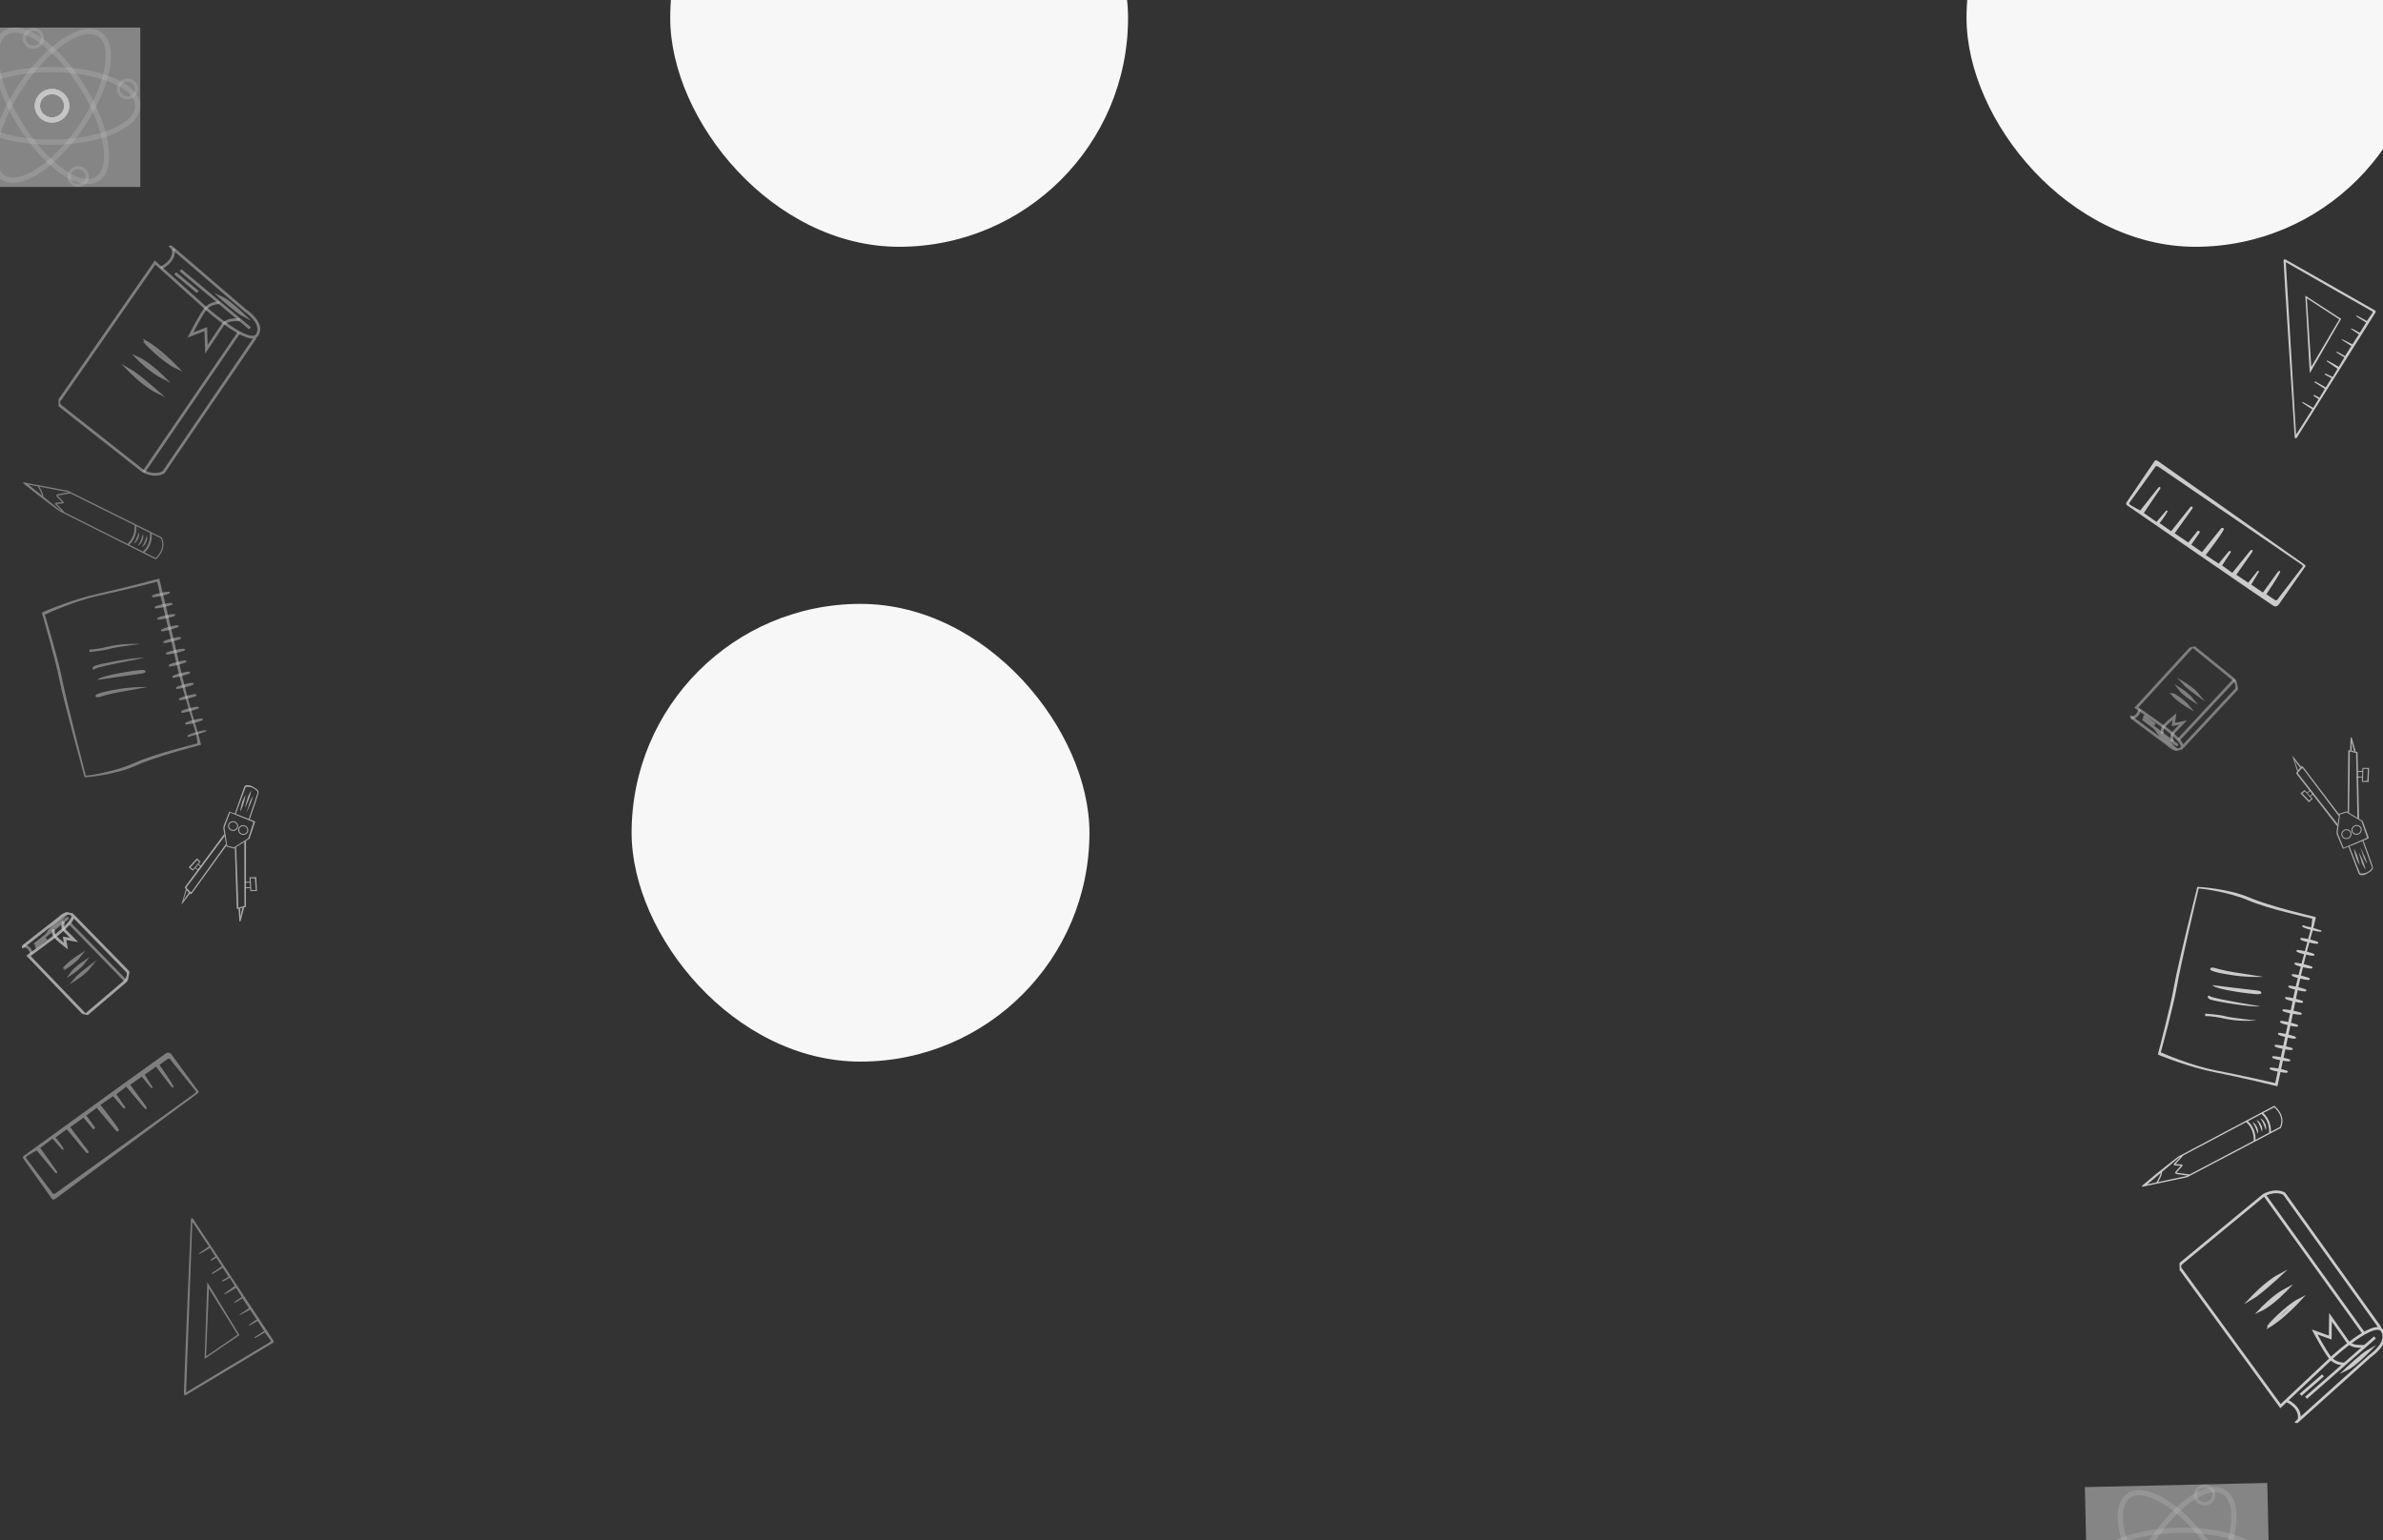 <svg width="1728" height="1117" viewBox="0 0 1728 1117" fill="none" xmlns="http://www.w3.org/2000/svg">
<rect x="0" y="0" width="1728" height="1117" fill="#333333" stroke="none"/>
<g clip-path="url(#clip0_231_5770)">
<rect width="130.732" height="115.602" transform="matrix(-1 0 0 1 101.732 20)" fill="white" fill-opacity="0.4"/>
<path d="M37.251 103.149C2.67 103.149 -25.363 91.341 -25.363 76.774C-25.363 62.207 2.67 50.398 37.251 50.398C71.831 50.398 99.864 62.207 99.864 76.774C99.864 91.341 71.831 103.149 37.251 103.149Z" stroke="#CBCBCB" stroke-opacity="0.24" stroke-width="3.781" stroke-miterlimit="10"/>
<path d="M2.162 128.631C-9.902 120.468 -3.972 90.633 15.407 61.994C34.786 33.354 60.276 16.754 72.34 24.918C84.404 33.081 78.474 62.916 59.095 91.555C39.716 120.195 14.226 136.795 2.162 128.631Z" stroke="#CBCBCB" stroke-opacity="0.24" stroke-width="3.781" stroke-miterlimit="10"/>
<path d="M14.89 90.762C-3.455 61.448 -8.317 31.419 4.032 23.692C16.38 15.964 41.262 33.463 59.607 62.777C77.952 92.091 82.813 122.12 70.465 129.847C58.117 137.575 33.235 120.076 14.89 90.762Z" stroke="#CBCBCB" stroke-opacity="0.24" stroke-width="3.781" stroke-miterlimit="10"/>
<path d="M37.736 88.884C44.629 88.884 50.239 83.424 50.239 76.711C50.239 69.999 44.629 64.539 37.736 64.539C30.843 64.539 25.233 69.999 25.233 76.711C25.233 83.424 30.843 88.884 37.736 88.884ZM37.736 68.268C42.568 68.268 46.503 72.054 46.503 76.705C46.503 81.356 42.568 85.142 37.736 85.142C32.904 85.142 28.969 81.356 28.969 76.705C28.969 72.054 32.904 68.268 37.736 68.268Z" fill="#CBCBCB" fill-opacity="0.24"/>
<path d="M37.736 88.884C44.629 88.884 50.239 83.424 50.239 76.711C50.239 69.999 44.629 64.539 37.736 64.539C30.843 64.539 25.233 69.999 25.233 76.711C25.233 83.424 30.843 88.884 37.736 88.884ZM37.736 68.268C42.568 68.268 46.503 72.054 46.503 76.705C46.503 81.356 42.568 85.142 37.736 85.142C32.904 85.142 28.969 81.356 28.969 76.705C28.969 72.054 32.904 68.268 37.736 68.268Z" fill="#CBCBCB" fill-opacity="0.24"/>
<path d="M37.736 88.884C44.629 88.884 50.239 83.424 50.239 76.711C50.239 69.999 44.629 64.539 37.736 64.539C30.843 64.539 25.233 69.999 25.233 76.711C25.233 83.424 30.843 88.884 37.736 88.884ZM37.736 68.268C42.568 68.268 46.503 72.054 46.503 76.705C46.503 81.356 42.568 85.142 37.736 85.142C32.904 85.142 28.969 81.356 28.969 76.705C28.969 72.054 32.904 68.268 37.736 68.268Z" fill="#CBCBCB" fill-opacity="0.24"/>
<path d="M37.736 88.884C44.629 88.884 50.239 83.424 50.239 76.711C50.239 69.999 44.629 64.539 37.736 64.539C30.843 64.539 25.233 69.999 25.233 76.711C25.233 83.424 30.843 88.884 37.736 88.884ZM37.736 68.268C42.568 68.268 46.503 72.054 46.503 76.705C46.503 81.356 42.568 85.142 37.736 85.142C32.904 85.142 28.969 81.356 28.969 76.705C28.969 72.054 32.904 68.268 37.736 68.268Z" fill="#CBCBCB" fill-opacity="0.24"/>
<path d="M37.736 88.884C44.629 88.884 50.239 83.424 50.239 76.711C50.239 69.999 44.629 64.539 37.736 64.539C30.843 64.539 25.233 69.999 25.233 76.711C25.233 83.424 30.843 88.884 37.736 88.884ZM37.736 68.268C42.568 68.268 46.503 72.054 46.503 76.705C46.503 81.356 42.568 85.142 37.736 85.142C32.904 85.142 28.969 81.356 28.969 76.705C28.969 72.054 32.904 68.268 37.736 68.268Z" fill="#CBCBCB" fill-opacity="0.24"/>
<path d="M37.736 88.884C44.629 88.884 50.239 83.424 50.239 76.711C50.239 69.999 44.629 64.539 37.736 64.539C30.843 64.539 25.233 69.999 25.233 76.711C25.233 83.424 30.843 88.884 37.736 88.884ZM37.736 68.268C42.568 68.268 46.503 72.054 46.503 76.705C46.503 81.356 42.568 85.142 37.736 85.142C32.904 85.142 28.969 81.356 28.969 76.705C28.969 72.054 32.904 68.268 37.736 68.268Z" fill="#CBCBCB" fill-opacity="0.24"/>
<path d="M37.736 88.884C44.629 88.884 50.239 83.424 50.239 76.711C50.239 69.999 44.629 64.539 37.736 64.539C30.843 64.539 25.233 69.999 25.233 76.711C25.233 83.424 30.843 88.884 37.736 88.884ZM37.736 68.268C42.568 68.268 46.503 72.054 46.503 76.705C46.503 81.356 42.568 85.142 37.736 85.142C32.904 85.142 28.969 81.356 28.969 76.705C28.969 72.054 32.904 68.268 37.736 68.268Z" fill="#CBCBCB" fill-opacity="0.24"/>
<path d="M37.736 88.884C44.629 88.884 50.239 83.424 50.239 76.711C50.239 69.999 44.629 64.539 37.736 64.539C30.843 64.539 25.233 69.999 25.233 76.711C25.233 83.424 30.843 88.884 37.736 88.884ZM37.736 68.268C42.568 68.268 46.503 72.054 46.503 76.705C46.503 81.356 42.568 85.142 37.736 85.142C32.904 85.142 28.969 81.356 28.969 76.705C28.969 72.054 32.904 68.268 37.736 68.268Z" fill="#CBCBCB" fill-opacity="0.24"/>
<path d="M37.736 88.884C44.629 88.884 50.239 83.424 50.239 76.711C50.239 69.999 44.629 64.539 37.736 64.539C30.843 64.539 25.233 69.999 25.233 76.711C25.233 83.424 30.843 88.884 37.736 88.884ZM37.736 68.268C42.568 68.268 46.503 72.054 46.503 76.705C46.503 81.356 42.568 85.142 37.736 85.142C32.904 85.142 28.969 81.356 28.969 76.705C28.969 72.054 32.904 68.268 37.736 68.268Z" fill="#CBCBCB" fill-opacity="0.24"/>
<path d="M37.736 88.884C44.629 88.884 50.239 83.424 50.239 76.711C50.239 69.999 44.629 64.539 37.736 64.539C30.843 64.539 25.233 69.999 25.233 76.711C25.233 83.424 30.843 88.884 37.736 88.884ZM37.736 68.268C42.568 68.268 46.503 72.054 46.503 76.705C46.503 81.356 42.568 85.142 37.736 85.142C32.904 85.142 28.969 81.356 28.969 76.705C28.969 72.054 32.904 68.268 37.736 68.268Z" fill="#CBCBCB" fill-opacity="0.24"/>
<path d="M37.736 88.884C44.629 88.884 50.239 83.424 50.239 76.711C50.239 69.999 44.629 64.539 37.736 64.539C30.843 64.539 25.233 69.999 25.233 76.711C25.233 83.424 30.843 88.884 37.736 88.884ZM37.736 68.268C42.568 68.268 46.503 72.054 46.503 76.705C46.503 81.356 42.568 85.142 37.736 85.142C32.904 85.142 28.969 81.356 28.969 76.705C28.969 72.054 32.904 68.268 37.736 68.268Z" fill="#CBCBCB" fill-opacity="0.24"/>
<path d="M92.443 72.091C96.72 72.091 100.207 68.698 100.207 64.532C100.207 60.367 96.727 56.973 92.443 56.973C88.159 56.973 84.678 60.367 84.678 64.532C84.678 68.698 88.165 72.091 92.443 72.091ZM92.443 59.296C95.444 59.296 97.885 61.65 97.885 64.539C97.885 67.428 95.444 69.781 92.443 69.781C89.441 69.781 87.001 67.428 87.001 64.539C87.001 61.643 89.441 59.296 92.443 59.296Z" fill="#CBCBCB" fill-opacity="0.24"/>
<path d="M56.684 135.602C60.961 135.602 64.448 132.208 64.448 128.043C64.448 123.877 60.968 120.484 56.684 120.484C52.4 120.484 48.919 123.877 48.919 128.043C48.925 132.215 52.406 135.602 56.684 135.602ZM56.684 122.806C59.685 122.806 62.126 125.16 62.126 128.049C62.126 130.938 59.685 133.292 56.684 133.292C53.682 133.292 51.242 130.938 51.242 128.049C51.242 125.154 53.682 122.806 56.684 122.806Z" fill="#CBCBCB" fill-opacity="0.24"/>
<path d="M24.2 35.392C28.477 35.392 31.964 31.999 31.964 27.833C31.964 23.668 28.483 20.274 24.2 20.274C19.922 20.274 16.435 23.668 16.435 27.833C16.435 31.999 19.916 35.392 24.2 35.392ZM24.2 22.591C27.201 22.591 29.642 24.944 29.642 27.833C29.642 30.723 27.201 33.076 24.2 33.076C21.198 33.076 18.758 30.723 18.758 27.833C18.758 24.944 21.192 22.591 24.2 22.591Z" fill="#CBCBCB" fill-opacity="0.24"/>
</g>
<g clip-path="url(#clip1_231_5770)">
<path d="M138.405 885.694L138.493 884.333C138.493 884.333 138.591 883.618 138.95 883.573C139.309 883.529 139.579 883.515 139.982 884.063L198.173 972.156C198.173 972.156 199.042 973.141 198.173 973.812C197.303 974.483 134.735 1011.88 134.735 1011.88C134.735 1011.88 133.551 1012.51 133.354 1010.97C133.158 1009.43 138.405 885.694 138.405 885.694ZM195.677 973.469C196.679 972.97 196.32 972.333 196.32 972.333L192.017 966.435C192.017 966.435 184.913 970.765 184.648 970.501C184.383 970.236 184.594 969.923 184.594 969.923L191.462 965.357L186.805 958.142L181.936 960.9C181.936 960.9 180.595 961.595 180.541 961.321C180.487 961.047 180.831 960.719 180.831 960.719L186.122 957.02L181.307 949.937C181.307 949.937 175.781 952.979 174.597 953.508C173.413 954.032 173.624 953.508 173.624 953.508L180.521 948.786L175.81 941.674C175.81 941.674 170.337 945.245 169.915 944.902C169.492 944.559 170.101 944.191 170.101 944.191L175.338 940.753L171.182 934.101C171.182 934.101 163.818 938.509 163.032 938.725C162.241 938.94 162.718 938.215 162.718 938.215L170.264 932.7L166.618 926.866C166.618 926.866 162.079 929.437 161.367 929.437C160.654 929.437 161.195 928.703 161.195 928.703L165.764 926.082L161.539 919.533L154.116 924C153.246 923.941 153.742 923.27 153.742 923.27L160.831 918.494L156.872 912.249C156.872 912.249 152.819 914.845 152.701 914.336C152.583 913.826 152.912 913.537 152.912 913.537L156.149 911.279L152.209 905.107C152.209 905.107 144.531 909.888 144.374 909.496C144.216 909.104 144.609 908.805 144.609 908.805L151.477 904.064L140.832 888.109C139.481 886.086 139.441 886.62 139.441 886.62L139.417 887.179L134.936 1009.95C134.931 1009.95 194.675 973.969 195.677 973.469Z" fill="#CBCBCB" fill-opacity="0.5"/>
<path d="M173.648 968.365L148.382 985.627L150.313 929.981L173.648 968.365ZM172.327 968.081L151.472 934.546L149.434 983.721L172.327 968.081Z" fill="#CBCBCB" fill-opacity="0.5"/>
</g>
<g clip-path="url(#clip2_231_5770)">
<path d="M15.86 687.175L43.075 665.931C43.075 665.931 48.672 660.179 52.281 663.378C55.89 666.576 40.684 678.389 40.684 678.389L20.659 693.29L60.532 734.837C60.532 734.837 61.677 736.614 63.116 735.358C64.555 734.103 90.944 711.681 90.944 711.681C90.944 711.681 93.822 708.407 92.72 704.833L53.083 664.223" stroke="#CBCBCB" stroke-opacity="0.5" stroke-width="2" stroke-miterlimit="10"/>
<path d="M15.86 687.175L43.075 665.931C43.075 665.931 48.672 660.179 52.281 663.378C55.89 666.576 40.684 678.389 40.684 678.389L20.659 693.29L60.532 734.837C60.532 734.837 61.677 736.614 63.116 735.358C64.555 734.103 90.944 711.681 90.944 711.681C90.944 711.681 93.822 708.407 92.72 704.833L53.083 664.223" stroke="#CBCBCB" stroke-opacity="0.5" stroke-width="2" stroke-miterlimit="10"/>
<path d="M49.591 665.45L25.036 685.133" stroke="#CBCBCB" stroke-opacity="0.5" stroke-width="2" stroke-miterlimit="10"/>
<path d="M25.698 687.166L33.623 680.758" stroke="#CBCBCB" stroke-opacity="0.5" stroke-width="2" stroke-miterlimit="10"/>
<path d="M38.788 674.108C38.788 674.108 38.057 677.085 39.971 679.346C41.886 681.607 47.795 686.198 47.795 686.198L46.834 680.577L53.734 681.728L46.327 674.276C46.327 674.276 45.423 672.99 45.519 671.305C45.615 669.62 45.974 668.347 45.974 668.347" stroke="#CBCBCB" stroke-opacity="0.5" stroke-width="2" stroke-miterlimit="10"/>
<path d="M38.788 674.108C38.788 674.108 38.057 677.085 39.971 679.346C41.886 681.607 47.795 686.198 47.795 686.198L46.834 680.577L53.734 681.728L46.327 674.276C46.327 674.276 45.423 672.99 45.519 671.305C45.615 669.62 45.974 668.347 45.974 668.347" stroke="#CBCBCB" stroke-opacity="0.5" stroke-width="2" stroke-miterlimit="10"/>
<path d="M57.797 693.223C57.797 693.223 50.388 697.861 46.697 702.365C46.7 702.366 54.499 697.587 57.797 693.223Z" stroke="#CBCBCB" stroke-opacity="0.5" stroke-width="2" stroke-miterlimit="10"/>
<path d="M60.56 698.28C60.56 698.28 54.514 702.265 52.027 705.779C52.027 705.779 57.473 702.291 60.56 698.28Z" stroke="#CBCBCB" stroke-opacity="0.5" stroke-width="2" stroke-miterlimit="10"/>
<path d="M64.777 701.558C64.777 701.558 57.633 706.91 55.302 709.66C55.302 709.66 61.687 705.568 64.777 701.558Z" stroke="#CBCBCB" stroke-opacity="0.5" stroke-width="2" stroke-miterlimit="10"/>
<path d="M50.321 669.523L91.194 711.522" stroke="#CBCBCB" stroke-opacity="0.5" stroke-width="2" stroke-miterlimit="10"/>
<path d="M22.895 691.655C22.895 691.655 21.704 686.185 17.221 686.151" stroke="#CBCBCB" stroke-opacity="0.5" stroke-width="2" stroke-miterlimit="10"/>
<path d="M44.707 666.757C44.707 666.757 38.676 670.893 37.087 673.191C37.087 673.191 42.966 668.906 44.707 666.757Z" stroke="#CBCBCB" stroke-opacity="0.5" stroke-width="2" stroke-miterlimit="10"/>
</g>
<g clip-path="url(#clip3_231_5770)">
<path d="M17.27 838.338C17.27 838.338 118.377 765.091 120.519 763.877C122.661 762.664 124.174 764.567 124.174 764.567L144.044 791.693C144.494 792.305 142.991 793.304 142.991 793.304C142.991 793.304 42.419 867.939 40.295 869.399C38.17 870.858 37.723 869.583 37.723 869.583C37.723 869.583 17.877 841.84 16.987 840.478C16.097 839.105 17.27 838.338 17.27 838.338ZM18.926 840.022C18.926 840.022 37.612 864.578 38.216 865.546C38.82 866.513 40.434 865.387 40.434 865.387C40.434 865.387 140.124 793.806 141.305 792.999C142.485 792.191 142.127 791.613 142.127 791.613L123.143 768.028C122.665 767.438 121.537 768.143 121.537 768.143L115.624 772.311C115.624 772.311 124.163 784.488 125.49 787.394C126.818 790.301 124.165 788.123 124.165 788.123L113.143 773.627L104.954 779.483C104.954 779.483 109.415 786.722 110.342 788.053C111.269 789.383 109.754 789.254 109.754 789.254L102.788 780.906L94.42 786.755L94.6 787.059C94.6 787.059 105.267 801.58 105.946 802.483C106.625 803.385 106.534 804.055 106.074 804.276C105.615 804.498 104.968 804.039 104.968 804.039L91.575 788.256L90.969 788.646L84.376 793.685C84.376 793.685 89.79 801.658 90.234 802.191C90.689 802.733 91.288 803.631 90.523 803.864C89.757 804.107 89.293 803.566 89.293 803.566L81.949 795.067L72.81 801.357L73.237 801.921C73.237 801.921 87.083 819.058 86.234 820.06C85.393 821.051 84.3 820.317 84.3 820.317L70.195 803.575L69.75 803.864L62.605 809.081L68.271 816.828C68.271 816.828 69.362 817.949 68.655 818.593C67.948 819.238 67.334 818.827 67.334 818.827L60.539 810.665L50.904 817.496C50.904 817.496 63.581 834.201 63.873 834.696C64.166 835.19 64.519 835.967 63.828 836.274C63.137 836.581 62.617 836.093 62.617 836.093L48.421 819.061L40.252 825.064C42.169 827.066 46.344 832.949 46.192 833.593C46.04 834.238 45.081 833.713 45.081 833.713L38.076 825.933L29.158 832.544C29.158 832.544 40.938 849.036 41.231 849.54C41.525 850.044 41.495 850.591 41.164 850.813C40.832 851.025 40.285 850.856 40.285 850.856L26.587 834.402C26.587 834.402 20.513 837.838 19.462 838.656C18.411 839.474 18.926 840.022 18.926 840.022Z" fill="#CBCBCB" fill-opacity="0.5"/>
</g>
<g clip-path="url(#clip4_231_5770)">
<path d="M61.351 563.831L61.955 563.786C62.166 563.768 83.472 562.161 98.409 555.345C113.174 548.61 143.417 540.853 143.719 540.773L144.217 540.646L145.786 540.181C145.796 540.086 145.01 536.975 144.203 533.858C143.811 532.328 142.038 526.72 139.676 518.726C136.417 507.722 132.467 492.431 130.304 482.579C126.689 466.121 115.773 420.818 115.67 420.365L115.501 419.624L114.766 419.821C114.528 419.891 90.627 426.374 71.366 430.586C51.997 434.817 31.358 443.842 31.151 443.94L30.274 444.355L30.785 445.945C30.882 446.267 40.286 478.571 43.114 493.192C45.952 507.87 61.053 562.697 61.198 563.257L61.351 563.831ZM143.151 539.208C139.063 540.273 111.156 547.126 97.354 553.419C84.053 559.483 65.826 562.339 62.271 562.657C60.681 556.647 47.721 506.449 45.058 492.635C42.436 479.052 33.857 450.359 32.497 445.858C35.9 444.253 54.261 435.809 71.679 432.003C89.076 428.206 109.774 423.086 113.953 421.958C115.314 427.928 124.992 467.807 128.359 483.114C130.532 493.016 135.006 508.121 138.273 519.146C140.536 526.774 142.316 532.803 142.514 534.263C142.863 536.836 143.181 538.37 143.151 539.208Z" fill="#CBCBCB" fill-opacity="0.5"/>
<path d="M101.559 467.078C101.559 467.078 88.963 466.426 78.877 468.922C68.792 471.419 64.859 471.072 64.859 471.072L64.949 472.857C64.949 472.857 75.275 471.942 79.359 470.644C83.442 469.347 101.559 467.078 101.559 467.078Z" fill="#CBCBCB" fill-opacity="0.5"/>
<path d="M104.366 477.232C104.366 477.232 70.812 483.49 68.957 485.104C67.103 486.719 65.801 484.209 68.846 482.891C71.89 481.558 99.09 476.327 104.366 477.232Z" fill="#CBCBCB" fill-opacity="0.5"/>
<path d="M105.295 486.36C105.295 486.36 104.74 485.784 101.813 485.969C98.886 486.153 73.278 489.652 70.484 493.191C70.484 493.191 96.503 489.3 100.709 488.84C104.908 488.388 105.967 487.672 105.295 486.36Z" fill="#CBCBCB" fill-opacity="0.5"/>
<path d="M107.283 498.251C107.283 498.251 95.421 500.407 87.275 501.838C79.13 503.268 72.273 505.477 72.273 505.477C72.273 505.477 68.805 506.511 69.326 504.382C69.846 502.253 88.632 499.193 91.051 499.071C98.746 498.136 107.283 498.251 107.283 498.251Z" fill="#CBCBCB" fill-opacity="0.5"/>
<path d="M148.003 529.714C149.562 529.33 150.053 530.237 149.338 530.542C148.687 530.815 141.953 533.134 139.905 533.514C137.857 533.894 137.405 534.339 137.405 534.339C137.405 534.339 135.799 535.083 135.885 533.754C135.971 532.425 147.544 529.592 148.003 529.714Z" fill="#CBCBCB" fill-opacity="0.5"/>
<path d="M145.654 521.102C146.855 521.005 147.437 521.543 147.003 522.205C146.528 522.927 139.121 524.939 137.062 525.239C135.002 525.54 134.122 525.897 134.29 524.601C134.458 523.305 145.158 520.959 145.654 521.102Z" fill="#CBCBCB" fill-opacity="0.5"/>
<path d="M142.718 512.57C143.918 512.473 144.5 513.011 144.066 513.673C143.592 514.395 136.184 516.407 134.125 516.707C132.066 517.008 131.185 517.365 131.354 516.069C131.522 514.773 142.228 512.427 142.718 512.57Z" fill="#CBCBCB" fill-opacity="0.5"/>
<path d="M141.081 503.448C142.281 503.351 142.863 503.889 142.429 504.551C141.955 505.274 134.547 507.285 132.488 507.586C130.429 507.886 129.548 508.244 129.717 506.947C129.885 505.651 140.592 503.313 141.081 503.448Z" fill="#CBCBCB" fill-opacity="0.5"/>
<path d="M138.988 495.288C140.189 495.191 140.771 495.729 140.337 496.391C139.862 497.114 132.455 499.125 130.396 499.426C128.336 499.726 127.456 500.084 127.624 498.787C127.792 497.491 138.499 495.145 138.988 495.288Z" fill="#CBCBCB" fill-opacity="0.5"/>
<path d="M136.35 487.156C137.55 487.059 138.132 487.597 137.698 488.259C137.223 488.981 129.816 490.993 127.757 491.293C125.698 491.594 124.817 491.951 124.985 490.655C125.154 489.359 135.86 487.013 136.35 487.156Z" fill="#CBCBCB" fill-opacity="0.5"/>
<path d="M133.79 479.012C134.991 478.915 135.573 479.453 135.139 480.115C134.664 480.838 127.257 482.849 125.198 483.15C123.138 483.45 122.258 483.807 122.426 482.511C122.595 481.215 133.302 478.876 133.79 479.012Z" fill="#CBCBCB" fill-opacity="0.5"/>
<path d="M129.85 462.024C131.049 461.92 131.632 462.466 131.198 463.121C130.723 463.843 123.316 465.855 121.256 466.155C119.197 466.456 118.317 466.813 118.485 465.517C118.654 464.227 129.36 461.882 129.85 462.024Z" fill="#CBCBCB" fill-opacity="0.5"/>
<path d="M128.132 453.475C129.332 453.378 129.915 453.916 129.48 454.578C129.006 455.3 121.598 457.312 119.539 457.612C117.48 457.913 116.599 458.27 116.768 456.974C116.929 455.678 127.636 453.34 128.132 453.475Z" fill="#CBCBCB" fill-opacity="0.5"/>
<path d="M125.649 445.392C126.851 445.339 127.413 445.907 126.949 446.549C126.444 447.251 118.964 448.975 116.893 449.189C114.822 449.41 113.925 449.725 114.152 448.44C114.372 447.156 125.159 445.235 125.649 445.392Z" fill="#CBCBCB" fill-opacity="0.5"/>
<path d="M123.712 437.283C124.915 437.229 125.477 437.798 125.013 438.44C124.508 439.142 117.027 440.866 114.956 441.08C112.886 441.301 111.989 441.615 112.216 440.33C112.436 439.039 123.222 437.126 123.712 437.283Z" fill="#CBCBCB" fill-opacity="0.5"/>
<path d="M121.747 429.167C122.949 429.114 123.511 429.682 123.047 430.324C122.542 431.026 115.061 432.75 112.99 432.964C110.92 433.185 110.023 433.5 110.25 432.215C110.477 430.93 121.264 429.01 121.747 429.167Z" fill="#CBCBCB" fill-opacity="0.5"/>
<path d="M132.602 470.522C133.884 470.45 134.496 471.009 134.011 471.659C133.477 472.37 125.498 474.199 123.29 474.449C121.082 474.699 120.127 475.031 120.347 473.739C120.566 472.448 132.083 470.367 132.602 470.522Z" fill="#CBCBCB" fill-opacity="0.5"/>
</g>
<g clip-path="url(#clip5_231_5770)">
<path d="M182.014 569.975C182.014 569.975 187.862 572.446 187.495 574.813C187.129 577.18 181.149 594.139 181.149 594.139L181.1 594.309L180.354 594.092L186.765 575.062C186.765 575.062 186.928 574.5 186.294 573.753C185.66 573.007 182.679 570.053 178.301 570.828C178.301 570.828 178.114 570.911 177.906 571.485C177.696 572.063 170.959 590.446 170.959 590.446L170.247 590.239L176.911 571.276C176.911 571.276 177.205 570.124 177.753 569.916C178.302 569.707 179.271 568.947 182.014 569.975Z" fill="#CBCBCB" fill-opacity="0.78"/>
<path d="M183.349 577.405C183.349 577.405 182.884 580.256 181.452 583.518C180.02 586.779 178.712 589.706 178.712 589.706C178.712 589.706 180.38 584.071 181.076 581.987C181.772 579.904 183.349 577.405 183.349 577.405Z" fill="#CBCBCB" fill-opacity="0.78"/>
<path d="M182.244 573.258C182.244 573.258 181.457 577.317 180.139 580.5C178.822 583.68 177.585 586.047 177.585 586.047C177.585 586.047 179.019 580.175 179.669 578.25C180.319 576.326 182.244 573.258 182.244 573.258Z" fill="#CBCBCB" fill-opacity="0.78"/>
<path d="M178.108 576.607C178.108 576.607 177.477 580.134 176.407 583.501C175.337 586.872 174.118 588.659 174.118 588.659C174.118 588.659 174.753 584.379 175.625 581.795C176.5 579.212 178.108 576.607 178.108 576.607Z" fill="#CBCBCB" fill-opacity="0.78"/>
<path d="M162.236 598.844C162.236 598.844 165.492 590.71 165.778 589.856C166.068 589.003 166.315 588.736 166.315 588.736L167.718 589.143C171.854 590.489 184.603 595.673 184.603 595.673C185.09 595.872 184.958 596.158 184.958 596.158L184.835 596.58C184.835 596.58 181.184 607.401 181.071 607.829C180.957 608.258 180.379 608.634 180.379 608.634L169.515 615.484L164.245 613.952C164.245 613.952 162.463 603.554 162.101 601.769C161.742 599.984 162.236 598.844 162.236 598.844ZM162.834 600.756L164.756 613.391L169.508 614.674C169.508 614.674 179.049 608.695 179.584 608.31C180.12 607.925 180.194 607.463 180.194 607.463L183.682 596.577C183.817 596.151 182.894 595.905 182.894 595.905C182.894 595.905 167.157 589.55 166.978 589.462C166.799 589.374 166.608 589.928 166.608 589.928C166.608 589.928 163.53 598.218 163.153 599.096C162.779 599.968 162.834 600.756 162.834 600.756Z" fill="#CBCBCB" fill-opacity="0.78"/>
<path d="M178.326 657.688L178.385 609.898L177.154 610.672L177.266 657.145C177.266 657.145 173.488 658.016 173.16 658.31C172.833 658.601 172.625 657.924 172.747 656.528C172.869 655.135 171.255 614.392 171.255 614.392L170.291 614.999L171.665 658.301C171.665 658.301 171.561 659.49 172.37 659.299C173.174 659.108 177.611 658.003 177.611 658.003L178.234 657.848C178.232 657.844 178.327 657.84 178.326 657.688Z" fill="#CBCBCB" fill-opacity="0.78"/>
<path d="M177.094 658.126L174.488 667.967C174.488 667.967 174.354 668.44 174.006 668.44C173.658 668.44 173.553 667.54 173.553 667.54L173.006 659.138L174.192 658.845L174.348 665.027L175.819 658.441L177.094 658.126Z" fill="#CBCBCB" fill-opacity="0.78"/>
<path d="M177.528 640.248L177.483 639.594L181.135 639.458L180.963 636.328L185.807 636.2L186.365 646.217L181.519 646.348L181.397 644.139L177.796 644.271L177.752 643.616L181.361 643.482L181.176 640.111L177.528 640.248ZM182.203 645.635L185.458 645.549L184.868 637.142L181.727 637.004L182.203 645.635Z" fill="#CBCBCB" fill-opacity="0.78"/>
<path d="M144.085 630.963L143.742 631.364L141.466 629.589L139.81 631.487L136.819 629.104L142.745 622.572L145.443 625.029L143.94 626.752L146.184 628.504L145.841 628.905L143.593 627.152L141.812 629.195L144.085 630.963ZM144.529 625.207L142.868 623.815L138.127 629.094L139.906 630.506L144.529 625.207Z" fill="#CBCBCB" fill-opacity="0.78"/>
<path d="M164.158 613.444L139.63 647.348C139.63 647.348 138.572 648.973 137.977 648.508C137.381 648.046 134.229 644.145 134.229 644.145C134.229 644.145 133.77 643.838 134.25 643.137C134.726 642.436 162.661 604.798 162.661 604.798L162.945 606.413L135.445 643.348C135.445 643.348 135.172 643.791 135.444 644.119C135.711 644.449 137.931 646.793 137.931 646.793C137.931 646.793 138.539 647.355 138.9 646.88C139.262 646.404 163.927 612.053 163.927 612.053L164.158 613.444Z" fill="#CBCBCB" fill-opacity="0.78"/>
<path d="M137.674 648.222L131.53 656.259L134.834 644.89L135.412 645.595L132.924 653.127L136.956 647.425L137.674 648.222Z" fill="#CBCBCB" fill-opacity="0.78"/>
<path d="M175.399 605.402C177.348 605.969 179.372 604.916 179.911 603.061C180.451 601.202 179.303 599.231 177.356 598.666C175.407 598.099 173.384 599.152 172.844 601.007C172.305 602.863 173.449 604.836 175.399 605.402ZM177.164 599.327C178.727 599.781 179.647 601.365 179.214 602.855C178.781 604.344 177.156 605.188 175.593 604.734C174.027 604.279 173.11 602.696 173.543 601.207C173.976 599.717 175.602 598.873 177.164 599.327Z" fill="#CBCBCB" fill-opacity="0.78"/>
<path d="M168.036 602.509C169.985 603.076 172.008 602.023 172.548 600.167C173.088 598.309 171.94 596.338 169.993 595.772C168.044 595.206 166.02 596.259 165.481 598.114C164.939 599.968 166.086 601.942 168.036 602.509ZM169.801 596.434C171.364 596.888 172.284 598.472 171.851 599.961C171.418 601.451 169.792 602.295 168.23 601.841C166.664 601.386 165.747 599.803 166.18 598.313C166.609 596.823 168.235 595.979 169.801 596.434Z" fill="#CBCBCB" fill-opacity="0.78"/>
</g>
<path d="M17.135 349.875L49.257 355.929L49.307 355.938L117.106 389.641L117.234 389.703L117.305 389.841C121.609 398.667 113.187 405.502 113.1 405.573L112.91 405.726L43.174 370.818C43.174 370.818 28.884 360.33 18.021 351.49C15.856 349.875 17.135 349.875 17.135 349.875ZM46.228 364.612C46.137 365.05 45.682 365.136 45.222 365.188C44.345 365.283 41.419 365.521 41.287 365.536C41.229 365.54 41.171 365.545 41.113 365.55C42.284 366.669 45.764 370.427 46.898 371.647L92.475 394.461C98.392 389.189 97.664 381.354 97.618 381.011C97.618 381.011 97.618 381.006 97.618 380.996L51.091 357.867L42.408 359.277C42.152 359.306 41.858 359.401 41.725 359.487C41.742 359.511 41.767 359.539 41.8 359.572C42.644 360.449 45.789 363.773 46.05 364.05C46.199 364.178 46.269 364.397 46.228 364.612ZM108.792 386.621C108.792 386.621 108.792 386.588 108.792 386.545L98.918 381.635C99.042 383.93 98.864 390.313 93.728 395.085L103.665 400.058C109.566 394.79 108.838 386.964 108.792 386.621ZM116.647 390.451L110.087 387.188C110.216 389.427 110.079 395.871 104.914 400.687L112.811 404.64C114.002 403.616 120.144 397.853 116.647 390.451ZM43.542 369.965L44.693 370.542C42.772 368.498 40.645 366.274 40.289 366.012C39.9 365.721 39.904 365.398 39.946 365.231C39.983 365.069 40.083 364.645 41.241 364.578C41.27 364.574 44.026 364.35 45.024 364.25C44.055 363.226 41.92 360.973 41.245 360.273C40.823 359.834 40.819 359.449 40.889 359.201C41.076 358.539 41.953 358.367 42.305 358.329L49.58 357.115L49.075 356.862L28.441 352.976C29.645 354.938 31.512 358.315 31.4 360.192L43.542 369.965ZM30.531 359.496C30.229 358.015 28.843 355.229 27.274 352.752L20.587 351.49L30.531 359.496Z" fill="#CBCBCB" fill-opacity="0.5"/>
<path d="M102.796 396.662C104.703 394.652 106.433 388.369 106.433 388.369C106.433 388.369 107.368 390.746 105.709 393.804C104.045 396.867 102.796 396.662 102.796 396.662Z" fill="#CBCBCB" fill-opacity="0.5"/>
<path d="M100.002 395.605C101.91 393.595 103.64 387.312 103.64 387.312C103.64 387.312 104.575 389.689 102.916 392.747C101.252 395.809 100.002 395.605 100.002 395.605Z" fill="#CBCBCB" fill-opacity="0.5"/>
<path d="M96.994 394.109C98.901 392.099 100.631 385.817 100.631 385.817C100.631 385.817 101.566 388.193 99.903 391.256C98.239 394.314 96.994 394.109 96.994 394.109Z" fill="#CBCBCB" fill-opacity="0.5"/>
<g clip-path="url(#clip6_231_5770)">
<path d="M122.957 178.088L177.584 224.981C177.584 224.981 191.647 234.053 186.598 242.754C181.55 251.455 151.143 225.23 151.143 225.23L112.439 190.426L43.985 289.12C43.985 289.12 40.827 292.194 43.985 294.619C47.143 297.043 103.841 341.761 103.841 341.761C103.841 341.761 111.716 346.298 118.565 342.568L185.202 244.744" stroke="#CBCBCB" stroke-opacity="0.5" stroke-width="2" stroke-miterlimit="10"/>
<path d="M181.254 238.108L130.911 196.012" stroke="#CBCBCB" stroke-opacity="0.5" stroke-width="2" stroke-miterlimit="10"/>
<path d="M127.03 198.205L143.392 211.767" stroke="#CBCBCB" stroke-opacity="0.5" stroke-width="2" stroke-miterlimit="10"/>
<path d="M159.109 219.586C159.109 219.586 152.725 219.319 148.894 224.169C145.063 229.018 138.119 242.998 138.119 242.998L149.208 238.711L149.702 253.3L161.874 235.074C161.874 235.074 164.129 232.696 167.612 232.197C171.095 231.698 173.844 231.907 173.844 231.907" stroke="#CBCBCB" stroke-opacity="0.5" stroke-width="2" stroke-miterlimit="10"/>
<path d="M127.888 266.352C127.888 266.352 115.357 253.114 104.632 247.424C104.632 247.43 117.612 261.409 127.888 266.352Z" stroke="#CBCBCB" stroke-opacity="0.5" stroke-width="2" stroke-miterlimit="10"/>
<path d="M118.695 274.09C118.695 274.09 108.06 263.37 99.853 259.733C99.853 259.733 109.226 269.432 118.695 274.09Z" stroke="#CBCBCB" stroke-opacity="0.5" stroke-width="2" stroke-miterlimit="10"/>
<path d="M113.736 284.067C113.736 284.067 99.853 271.665 93.274 268.034C93.274 268.034 104.268 279.403 113.736 284.067Z" stroke="#CBCBCB" stroke-opacity="0.5" stroke-width="2" stroke-miterlimit="10"/>
<path d="M173.233 241.281L104.268 342.208" stroke="#CBCBCB" stroke-opacity="0.5" stroke-width="2" stroke-miterlimit="10"/>
<path d="M116.703 194.324C116.703 194.324 127.389 189.631 125.611 180.448" stroke="#CBCBCB" stroke-opacity="0.5" stroke-width="2" stroke-miterlimit="10"/>
<path d="M176.57 228.658C176.57 228.658 165.632 218.031 160.281 215.729C160.281 215.729 171.46 225.984 176.57 228.658Z" stroke="#CBCBCB" stroke-opacity="0.5" stroke-width="2" stroke-miterlimit="10"/>
</g>
<g clip-path="url(#clip7_231_5770)">
<rect width="132.313" height="117" transform="translate(1646.76 1192.57) rotate(178.694)" fill="white" fill-opacity="0.4"/>
<path d="M1579.59 1109.92C1544.6 1110.72 1516.51 1123.32 1516.85 1138.06C1517.18 1152.8 1545.82 1164.1 1580.81 1163.3C1615.8 1162.5 1643.89 1149.91 1643.56 1135.17C1643.22 1120.43 1614.58 1109.13 1579.59 1109.92Z" stroke="#CBCBCB" stroke-opacity="0.24" stroke-width="3.781" stroke-miterlimit="10"/>
<path d="M1543.5 1084.95C1531.48 1093.49 1538.17 1123.54 1558.44 1152.07C1578.71 1180.6 1604.88 1196.81 1616.9 1188.27C1628.92 1179.73 1622.23 1149.68 1601.96 1121.15C1581.69 1092.62 1555.52 1076.41 1543.5 1084.95Z" stroke="#CBCBCB" stroke-opacity="0.24" stroke-width="3.781" stroke-miterlimit="10"/>
<path d="M1557.25 1122.97C1539.37 1153.06 1535.14 1183.55 1547.81 1191.09C1560.49 1198.62 1585.26 1180.34 1603.14 1150.26C1621.03 1120.17 1625.26 1089.68 1612.58 1082.14C1599.91 1074.61 1575.14 1092.89 1557.25 1122.97Z" stroke="#CBCBCB" stroke-opacity="0.24" stroke-width="3.781" stroke-miterlimit="10"/>
<path d="M1598.51 1076.64C1602.83 1076.54 1606.44 1079.89 1606.54 1084.11C1606.63 1088.32 1603.19 1091.84 1598.86 1091.94C1594.52 1092.03 1590.92 1088.68 1590.82 1084.47C1590.73 1080.24 1594.18 1076.74 1598.51 1076.64ZM1598.8 1089.59C1601.84 1089.52 1604.25 1087.08 1604.19 1084.16C1604.12 1081.23 1601.6 1078.91 1598.56 1078.98C1595.52 1079.05 1593.11 1081.48 1593.17 1084.41C1593.24 1087.34 1595.76 1089.65 1598.8 1089.59Z" fill="#CBCBCB" fill-opacity="0.24"/>
</g>
<g clip-path="url(#clip8_231_5770)">
<path d="M1663.89 315.785L1664.01 317.161C1664.01 317.161 1664.12 317.882 1664.49 317.918C1664.85 317.955 1665.12 317.963 1665.52 317.399L1722.37 226.92C1722.37 226.92 1723.22 225.904 1722.33 225.245C1721.43 224.586 1657.26 188.193 1657.26 188.193C1657.26 188.193 1656.05 187.581 1655.89 189.142C1655.72 190.703 1663.89 315.785 1663.89 315.785ZM1719.81 225.65C1720.84 226.132 1720.49 226.785 1720.49 226.785L1716.27 232.852C1716.27 232.852 1708.98 228.634 1708.72 228.908C1708.46 229.182 1708.68 229.494 1708.68 229.494L1715.73 233.955L1711.19 241.363L1706.2 238.685C1706.2 238.685 1704.82 238.012 1704.78 238.291C1704.73 238.57 1705.08 238.894 1705.08 238.894L1710.52 242.514L1705.81 249.792C1705.81 249.792 1700.15 246.841 1698.94 246.333C1697.73 245.83 1697.96 246.356 1697.96 246.356L1705.05 250.975L1700.44 258.28C1700.44 258.28 1694.82 254.793 1694.4 255.15C1693.98 255.507 1694.61 255.864 1694.61 255.864L1699.99 259.223L1695.93 266.049C1695.93 266.049 1688.38 261.759 1687.58 261.559C1686.78 261.359 1687.27 262.081 1687.27 262.081L1695.04 267.488L1691.48 273.475C1691.48 273.475 1686.83 270.978 1686.11 270.994C1685.39 271.011 1685.95 271.742 1685.95 271.742L1690.64 274.288L1686.51 281.012L1678.9 276.663C1678.02 276.743 1678.54 277.41 1678.54 277.41L1685.82 282.079L1681.96 288.49C1681.96 288.49 1677.8 285.957 1677.69 286.475C1677.58 286.993 1677.92 287.278 1677.92 287.278L1681.25 289.488L1677.41 295.824C1677.41 295.824 1669.53 291.164 1669.38 291.564C1669.23 291.964 1669.63 292.257 1669.63 292.257L1676.69 296.897L1666.29 313.285C1664.97 315.363 1664.91 314.824 1664.91 314.824L1664.88 314.26L1657.51 190.141C1657.5 190.141 1718.79 225.167 1719.81 225.65Z" fill="#CBCBCB"/>
<path d="M1697.64 231.323L1671.68 214.439L1674.91 270.699L1697.64 231.323ZM1696.31 231.641L1675.98 266.053L1672.78 216.343L1696.31 231.641Z" fill="#CBCBCB"/>
</g>
<g clip-path="url(#clip9_231_5770)">
<path d="M1544.47 519.481L1572.5 540.348C1572.5 540.348 1578.3 546.039 1581.87 542.719C1585.45 539.399 1569.79 527.798 1569.79 527.798L1549.19 513.183L1588.57 470.224C1588.57 470.224 1589.69 468.4 1591.18 469.637C1592.66 470.874 1619.88 492.953 1619.88 492.953C1619.88 492.953 1622.87 496.198 1621.83 499.84L1582.67 541.845" stroke="#CBCBCB" stroke-opacity="0.5" stroke-width="2" stroke-miterlimit="10"/>
<path d="M1579.1 540.684L1553.8 521.335" stroke="#CBCBCB" stroke-opacity="0.5" stroke-width="2" stroke-miterlimit="10"/>
<path d="M1554.43 519.262L1562.59 525.564" stroke="#CBCBCB" stroke-opacity="0.5" stroke-width="2" stroke-miterlimit="10"/>
<path d="M1567.97 532.173C1567.97 532.173 1567.16 529.178 1569.05 526.846C1570.93 524.514 1576.81 519.732 1576.81 519.732L1575.96 525.442L1582.92 524.118L1575.6 531.829C1575.6 531.829 1574.71 533.151 1574.85 534.854C1574.98 536.557 1575.38 537.837 1575.38 537.837" stroke="#CBCBCB" stroke-opacity="0.5" stroke-width="2" stroke-miterlimit="10"/>
<path d="M1586.77 512.393C1586.77 512.393 1579.16 507.872 1575.32 503.4C1575.33 503.399 1583.33 508.054 1586.77 512.393Z" stroke="#CBCBCB" stroke-opacity="0.5" stroke-width="2" stroke-miterlimit="10"/>
<path d="M1589.44 507.213C1589.44 507.213 1583.24 503.32 1580.64 499.822C1580.64 499.822 1586.23 503.226 1589.44 507.213Z" stroke="#CBCBCB" stroke-opacity="0.5" stroke-width="2" stroke-miterlimit="10"/>
<path d="M1593.64 503.799C1593.64 503.799 1586.28 498.548 1583.86 495.82C1583.86 495.82 1590.42 499.813 1593.64 503.799Z" stroke="#CBCBCB" stroke-opacity="0.5" stroke-width="2" stroke-miterlimit="10"/>
<path d="M1579.75 536.546L1620.14 493.107" stroke="#CBCBCB" stroke-opacity="0.5" stroke-width="2" stroke-miterlimit="10"/>
<path d="M1551.49 514.786C1551.49 514.786 1550.41 520.348 1545.87 520.486" stroke="#CBCBCB" stroke-opacity="0.5" stroke-width="2" stroke-miterlimit="10"/>
<path d="M1574.13 539.475C1574.13 539.475 1567.93 535.429 1566.27 533.14C1566.27 533.14 1572.32 537.34 1574.13 539.475Z" stroke="#CBCBCB" stroke-opacity="0.5" stroke-width="2" stroke-miterlimit="10"/>
</g>
<g clip-path="url(#clip10_231_5770)">
<path d="M1542.41 366.497C1542.41 366.497 1646.4 438.278 1648.6 439.456C1650.79 440.634 1652.28 438.674 1652.28 438.674L1671.76 410.768C1672.2 410.139 1670.66 409.162 1670.66 409.162C1670.66 409.162 1567.17 335.965 1564.99 334.537C1562.81 333.109 1562.38 334.41 1562.38 334.41C1562.38 334.41 1542.94 362.939 1542.08 364.338C1541.21 365.747 1542.41 366.497 1542.41 366.497ZM1544.05 364.754C1544.05 364.754 1562.39 339.476 1562.98 338.484C1563.57 337.491 1565.22 338.593 1565.22 338.593C1565.22 338.593 1667.75 408.72 1668.96 409.51C1670.17 410.3 1669.82 410.894 1669.82 410.894L1651.16 435.195C1650.69 435.803 1649.53 435.116 1649.53 435.116L1643.45 431.036C1643.45 431.036 1651.81 418.517 1653.09 415.546C1654.36 412.574 1651.73 414.839 1651.73 414.839L1640.91 429.761L1632.49 424.024C1632.49 424.024 1636.84 416.597 1637.74 415.229C1638.65 413.862 1637.12 414.028 1637.12 414.028L1630.27 422.635L1621.66 416.91L1621.84 416.598C1621.84 416.598 1632.3 401.659 1632.96 400.73C1633.63 399.801 1633.52 399.125 1633.05 398.912C1632.58 398.699 1631.94 399.178 1631.94 399.178L1618.75 415.456L1618.13 415.076L1611.34 410.13C1611.34 410.13 1616.64 401.937 1617.07 401.388C1617.52 400.829 1618.11 399.907 1617.33 399.688C1616.55 399.46 1616.09 400.019 1616.09 400.019L1608.85 408.787L1599.46 402.633L1599.88 402.053C1599.88 402.053 1613.49 384.394 1612.61 383.4C1611.74 382.416 1610.65 383.184 1610.65 383.184L1596.76 400.45L1596.31 400.167L1588.96 395.054L1594.51 387.084C1594.51 387.084 1595.59 385.925 1594.86 385.289C1594.13 384.653 1593.52 385.084 1593.52 385.084L1586.83 393.498L1576.92 386.809C1576.92 386.809 1589.36 369.613 1589.65 369.107C1589.93 368.6 1590.27 367.805 1589.57 367.511C1588.86 367.216 1588.35 367.722 1588.35 367.722L1574.38 385.283L1565.97 379.398C1567.86 377.327 1571.95 371.279 1571.78 370.63C1571.62 369.981 1570.66 370.535 1570.66 370.535L1563.75 378.569L1554.57 372.085C1554.57 372.085 1566.11 355.126 1566.4 354.609C1566.68 354.092 1566.64 353.539 1566.3 353.323C1565.96 353.116 1565.41 353.299 1565.41 353.299L1551.93 370.264C1551.93 370.264 1545.7 366.927 1544.62 366.124C1543.54 365.32 1544.05 364.754 1544.05 364.754Z" fill="#CBCBCB"/>
</g>
<g clip-path="url(#clip11_231_5770)">
<path d="M1593.35 643.234L1593.96 643.266C1594.17 643.279 1615.77 644.415 1631.04 650.967C1646.13 657.44 1676.91 664.591 1677.22 664.665L1677.73 664.783L1679.33 665.217C1679.34 665.313 1678.62 668.479 1677.87 671.651C1677.51 673.208 1675.85 678.923 1673.64 687.066C1670.6 698.276 1666.95 713.839 1664.99 723.857C1661.71 740.594 1651.71 786.685 1651.62 787.145L1651.47 787.899L1650.72 787.716C1650.48 787.651 1626.14 781.643 1606.56 777.826C1586.86 773.991 1565.77 765.336 1565.56 765.242L1564.66 764.842L1565.14 763.222C1565.23 762.893 1574 729.99 1576.52 715.131C1579.06 700.213 1593.07 644.389 1593.21 643.819L1593.35 643.234ZM1676.68 666.262C1672.52 665.278 1644.13 658.988 1630.02 652.939C1616.42 647.111 1597.91 644.641 1594.31 644.401C1592.84 650.519 1580.88 701.61 1578.5 715.649C1576.16 729.454 1568.15 758.684 1566.87 763.27C1570.35 764.815 1589.13 772.936 1606.84 776.384C1624.53 779.825 1645.59 784.528 1649.85 785.573C1651.09 779.501 1659.96 738.926 1663.01 723.361C1664.98 713.292 1669.16 697.905 1672.21 686.673C1674.32 678.903 1675.99 672.761 1676.15 671.28C1676.45 668.669 1676.73 667.109 1676.68 666.262Z" fill="#CBCBCB"/>
<path d="M1636.26 740.205C1636.26 740.205 1623.53 741.155 1613.27 738.862C1603.01 736.569 1599.04 737.011 1599.04 737.011L1599.09 735.202C1599.09 735.202 1609.56 735.889 1613.72 737.108C1617.88 738.327 1636.26 740.205 1636.26 740.205Z" fill="#CBCBCB"/>
<path d="M1638.87 729.866C1638.87 729.866 1604.77 724.308 1602.86 722.718C1600.95 721.127 1599.69 723.696 1602.8 724.96C1605.91 726.238 1633.55 730.903 1638.87 729.866Z" fill="#CBCBCB"/>
<path d="M1639.6 720.608C1639.6 720.608 1639.05 721.204 1636.08 721.085C1633.12 720.966 1607.13 718.017 1604.22 714.5C1604.22 714.5 1630.63 717.836 1634.9 718.205C1639.16 718.566 1640.25 719.265 1639.6 720.608Z" fill="#CBCBCB"/>
<path d="M1641.34 708.531C1641.34 708.531 1629.28 706.623 1621.01 705.363C1612.73 704.104 1605.75 702.027 1605.75 702.027C1605.75 702.027 1602.21 701.061 1602.79 703.203C1603.36 705.345 1622.44 708.008 1624.89 708.076C1632.7 708.844 1641.34 708.531 1641.34 708.531Z" fill="#CBCBCB"/>
<path d="M1681.81 675.756C1683.4 676.109 1683.87 675.18 1683.14 674.887C1682.48 674.626 1675.61 672.435 1673.53 672.097C1671.45 671.76 1670.98 671.321 1670.98 671.321C1670.98 671.321 1669.34 670.606 1669.46 671.948C1669.58 673.29 1681.35 675.89 1681.81 675.756Z" fill="#CBCBCB"/>
<path d="M1679.63 684.524C1680.85 684.595 1681.43 684.037 1680.97 683.377C1680.48 682.657 1672.94 680.792 1670.84 680.536C1668.75 680.279 1667.85 679.938 1668.06 681.246C1668.26 682.554 1679.14 684.68 1679.63 684.524Z" fill="#CBCBCB"/>
<path d="M1676.86 693.225C1678.08 693.296 1678.65 692.738 1678.2 692.078C1677.7 691.357 1670.16 689.493 1668.07 689.237C1665.98 688.98 1665.08 688.639 1665.28 689.947C1665.48 691.254 1676.37 693.381 1676.86 693.225Z" fill="#CBCBCB"/>
<path d="M1675.41 702.493C1676.63 702.563 1677.21 702.005 1676.75 701.345C1676.26 700.625 1668.71 698.761 1666.62 698.504C1664.53 698.247 1663.63 697.906 1663.83 699.214C1664.03 700.522 1674.92 702.641 1675.41 702.493Z" fill="#CBCBCB"/>
<path d="M1673.49 710.797C1674.7 710.868 1675.28 710.31 1674.82 709.65C1674.33 708.93 1666.79 707.065 1664.7 706.809C1662.6 706.552 1661.71 706.211 1661.91 707.519C1662.11 708.827 1672.99 710.953 1673.49 710.797Z" fill="#CBCBCB"/>
<path d="M1671 719.087C1672.22 719.157 1672.8 718.599 1672.34 717.939C1671.84 717.219 1664.3 715.355 1662.21 715.098C1660.12 714.842 1659.22 714.501 1659.42 715.808C1659.62 717.116 1670.51 719.243 1671 719.087Z" fill="#CBCBCB"/>
<path d="M1668.6 727.386C1669.82 727.457 1670.39 726.899 1669.94 726.239C1669.44 725.519 1661.9 723.654 1659.81 723.398C1657.72 723.141 1656.82 722.8 1657.02 724.108C1657.22 725.415 1668.11 727.534 1668.6 727.386Z" fill="#CBCBCB"/>
<path d="M1665.01 744.665C1666.22 744.743 1666.8 744.178 1666.34 743.525C1665.85 742.805 1658.31 740.941 1656.22 740.684C1654.13 740.428 1653.23 740.086 1653.43 741.394C1653.63 742.695 1664.51 744.821 1665.01 744.665Z" fill="#CBCBCB"/>
<path d="M1663.47 753.356C1664.68 753.427 1665.26 752.869 1664.8 752.209C1664.31 751.488 1656.77 749.624 1654.68 749.368C1652.58 749.111 1651.69 748.77 1651.89 750.078C1652.08 751.385 1662.97 753.504 1663.47 753.356Z" fill="#CBCBCB"/>
<path d="M1661.14 761.591C1662.36 761.617 1662.91 761.03 1662.43 760.391C1661.9 759.692 1654.29 758.12 1652.19 757.951C1650.09 757.775 1649.18 757.478 1649.44 758.773C1649.69 760.067 1660.65 761.761 1661.14 761.591Z" fill="#CBCBCB"/>
<path d="M1659.37 769.841C1660.59 769.868 1661.14 769.28 1660.66 768.641C1660.13 767.942 1652.52 766.37 1650.42 766.202C1648.32 766.026 1647.4 765.728 1647.66 767.023C1647.92 768.325 1658.87 770.012 1659.37 769.841Z" fill="#CBCBCB"/>
<path d="M1657.57 778.098C1658.78 778.125 1659.34 777.537 1658.85 776.898C1658.33 776.199 1650.72 774.627 1648.62 774.459C1646.52 774.283 1645.6 773.985 1645.86 775.28C1646.12 776.575 1657.08 778.269 1657.57 778.098Z" fill="#CBCBCB"/>
<path d="M1667.59 736.003C1668.89 736.047 1669.5 735.468 1668.99 734.821C1668.44 734.114 1660.32 732.447 1658.08 732.245C1655.84 732.043 1654.87 731.729 1655.12 733.031C1655.37 734.333 1667.07 736.173 1667.59 736.003Z" fill="#CBCBCB"/>
</g>
<g clip-path="url(#clip12_231_5770)">
<path d="M1715.3 634.234C1715.3 634.234 1721.16 631.599 1720.73 629.212C1720.31 626.825 1713.86 609.804 1713.86 609.804L1713.81 609.633L1713.06 609.87L1719.99 628.977C1719.99 628.977 1720.16 629.541 1719.54 630.312C1718.92 631.082 1715.97 634.14 1711.52 633.456C1711.52 633.456 1711.33 633.376 1711.11 632.8C1710.88 632.221 1703.64 613.776 1703.64 613.776L1702.92 614.001L1710.1 633.035C1710.1 633.035 1710.43 634.194 1710.99 634.392C1711.55 634.59 1712.55 635.337 1715.3 634.234Z" fill="#CBCBCB" fill-opacity="0.78"/>
<path d="M1716.48 626.685C1716.48 626.685 1715.94 623.811 1714.42 620.544C1712.89 617.277 1711.5 614.346 1711.5 614.346C1711.5 614.346 1713.32 620.008 1714.07 622.101C1714.82 624.193 1716.48 626.685 1716.48 626.685Z" fill="#CBCBCB" fill-opacity="0.78"/>
<path d="M1715.45 630.907C1715.45 630.907 1714.56 626.818 1713.16 623.628C1711.75 620.441 1710.44 618.074 1710.44 618.074C1710.44 618.074 1712.03 623.983 1712.73 625.915C1713.44 627.847 1715.45 630.907 1715.45 630.907Z" fill="#CBCBCB" fill-opacity="0.78"/>
<path d="M1711.19 627.613C1711.19 627.613 1710.47 624.059 1709.31 620.677C1708.15 617.291 1706.88 615.51 1706.88 615.51C1706.88 615.51 1707.62 619.826 1708.56 622.421C1709.5 625.015 1711.19 627.613 1711.19 627.613Z" fill="#CBCBCB" fill-opacity="0.78"/>
<path d="M1694.62 605.479C1694.62 605.479 1698.1 613.634 1698.41 614.492C1698.72 615.349 1698.98 615.613 1698.98 615.613L1700.39 615.169C1704.54 613.711 1717.32 608.172 1717.32 608.172C1717.81 607.959 1717.67 607.673 1717.67 607.673L1717.54 607.248C1717.54 607.248 1713.59 596.384 1713.47 595.953C1713.34 595.522 1712.75 595.154 1712.75 595.154L1701.6 588.475L1696.3 590.146C1696.3 590.146 1694.74 600.708 1694.41 602.523C1694.09 604.337 1694.62 605.479 1694.62 605.479ZM1695.18 603.531L1696.83 590.703L1701.61 589.294C1701.61 589.294 1711.4 595.124 1711.95 595.501C1712.5 595.879 1712.59 596.344 1712.59 596.344L1716.37 607.278C1716.52 607.706 1715.59 607.977 1715.59 607.977C1715.59 607.977 1699.81 614.77 1699.63 614.863C1699.45 614.956 1699.25 614.4 1699.25 614.4C1699.25 614.4 1695.94 606.083 1695.54 605.203C1695.14 604.329 1695.18 603.531 1695.18 603.531Z" fill="#CBCBCB" fill-opacity="0.78"/>
<path d="M1709.54 545.568L1710.7 593.922L1709.44 593.167L1708.48 546.142C1708.48 546.142 1704.64 545.348 1704.3 545.057C1703.96 544.771 1703.77 545.46 1703.92 546.87C1704.08 548.277 1703.38 589.539 1703.38 589.539L1702.4 588.947L1702.79 545.101C1702.79 545.101 1702.65 543.901 1703.48 544.075C1704.3 544.25 1708.81 545.266 1708.81 545.266L1709.44 545.408C1709.44 545.412 1709.54 545.415 1709.54 545.568Z" fill="#CBCBCB" fill-opacity="0.78"/>
<path d="M1708.28 545.152L1705.42 535.256C1705.42 535.256 1705.27 534.78 1704.92 534.788C1704.57 534.796 1704.48 535.709 1704.48 535.709L1704.13 544.223L1705.33 544.493L1705.35 538.234L1706.99 544.864L1708.28 545.152Z" fill="#CBCBCB" fill-opacity="0.78"/>
<path d="M1709.14 563.232L1709.11 563.896L1712.8 563.949L1712.7 567.12L1717.61 567.138L1717.94 556.989L1713.03 556.968L1712.96 559.207L1709.31 559.156L1709.28 559.819L1712.94 559.871L1712.83 563.287L1709.14 563.232ZM1713.74 557.674L1717.04 557.686L1716.63 566.206L1713.46 566.418L1713.74 557.674Z" fill="#CBCBCB" fill-opacity="0.78"/>
<path d="M1675.51 573.399L1675.15 573.001L1672.89 574.85L1671.17 572.967L1668.2 575.448L1674.35 581.921L1677.02 579.372L1675.46 577.663L1677.69 575.839L1677.34 575.441L1675.1 577.266L1673.25 575.241L1675.51 573.399ZM1676.09 579.213L1674.44 580.659L1669.53 575.428L1671.29 573.958L1676.09 579.213Z" fill="#CBCBCB" fill-opacity="0.78"/>
<path d="M1696.23 590.662L1670.63 556.923C1670.63 556.923 1669.52 555.303 1668.93 555.787C1668.33 556.268 1665.24 560.289 1665.24 560.289C1665.24 560.289 1664.78 560.61 1665.28 561.308C1665.78 562.007 1694.91 599.445 1694.91 599.445L1695.16 597.804L1666.48 561.067C1666.48 561.067 1666.2 560.625 1666.46 560.287C1666.73 559.947 1668.92 557.524 1668.92 557.524C1668.92 557.524 1669.52 556.941 1669.9 557.414C1670.27 557.887 1696.02 592.075 1696.02 592.075L1696.23 590.662Z" fill="#CBCBCB" fill-opacity="0.78"/>
<path d="M1668.63 556.084L1662.22 548.094L1665.83 559.521L1666.4 558.794L1663.71 551.231L1667.92 556.907L1668.63 556.084Z" fill="#CBCBCB" fill-opacity="0.78"/>
<path d="M1707.79 598.54C1709.75 597.922 1711.82 598.94 1712.41 600.805C1712.99 602.673 1711.88 604.694 1709.92 605.311C1707.96 605.929 1705.89 604.911 1705.3 603.046C1704.71 601.181 1705.83 599.158 1707.79 598.54ZM1709.71 604.646C1711.28 604.15 1712.18 602.527 1711.71 601.03C1711.23 599.532 1709.57 598.716 1708 599.212C1706.42 599.708 1705.53 601.331 1706 602.828C1706.48 604.325 1708.14 605.141 1709.71 604.646Z" fill="#CBCBCB" fill-opacity="0.78"/>
<path d="M1700.4 601.637C1702.36 601.019 1704.43 602.038 1705.02 603.902C1705.61 605.771 1704.49 607.791 1702.54 608.408C1700.58 609.027 1698.51 608.008 1697.92 606.143C1697.33 604.279 1698.44 602.256 1700.4 601.637ZM1702.33 607.743C1703.9 607.248 1704.79 605.624 1704.32 604.127C1703.85 602.63 1702.18 601.814 1700.61 602.309C1699.04 602.806 1698.15 604.428 1698.62 605.925C1699.09 607.424 1700.75 608.24 1702.33 607.743Z" fill="#CBCBCB" fill-opacity="0.78"/>
</g>
<path d="M1553.55 860.742L1585.91 853.876L1585.96 853.865L1653.78 818.199L1653.91 818.133L1653.98 817.992C1658.13 808.962 1649.45 802.241 1649.36 802.171L1649.16 802.021L1579.41 838.951C1579.41 838.951 1565.19 849.893 1554.4 859.088C1552.25 860.772 1553.55 860.742 1553.55 860.742ZM1582.64 845.16C1582.54 844.719 1582.08 844.643 1581.61 844.6C1580.72 844.524 1577.76 844.351 1577.62 844.339C1577.56 844.336 1577.5 844.332 1577.45 844.329C1578.6 843.169 1582.04 839.286 1583.16 838.026L1628.75 813.89C1634.86 819.089 1634.3 827.033 1634.26 827.381C1634.26 827.381 1634.26 827.386 1634.26 827.396L1587.72 851.872L1578.9 850.646C1578.64 850.623 1578.34 850.533 1578.2 850.45C1578.22 850.425 1578.25 850.396 1578.28 850.361C1579.11 849.455 1582.22 846.018 1582.48 845.733C1582.62 845.599 1582.69 845.376 1582.64 845.16ZM1645.44 821.446C1645.44 821.446 1645.44 821.48 1645.44 821.523L1635.56 826.72C1635.64 824.394 1635.31 817.94 1630 813.23L1639.94 807.969C1646.03 813.163 1645.48 821.098 1645.44 821.446ZM1653.3 817.39L1646.74 820.843C1646.81 818.575 1646.53 812.057 1641.19 807.304L1649.09 803.122C1650.32 804.131 1656.67 809.82 1653.3 817.39ZM1579.8 839.805L1580.95 839.195C1579.06 841.307 1576.96 843.607 1576.6 843.88C1576.21 844.183 1576.23 844.511 1576.27 844.679C1576.31 844.842 1576.42 845.268 1577.6 845.309C1577.63 845.313 1580.42 845.476 1581.43 845.554C1580.48 846.613 1578.37 848.941 1577.7 849.665C1577.28 850.119 1577.29 850.509 1577.37 850.758C1577.57 851.424 1578.46 851.577 1578.82 851.607L1586.21 852.668L1585.7 852.935L1564.91 857.344C1566.09 855.331 1567.9 851.871 1567.74 849.975L1579.8 839.805ZM1566.88 850.698C1566.61 852.204 1565.27 855.055 1563.74 857.598L1557 859.029L1566.88 850.698Z" fill="#CBCBCB"/>
<path d="M1639.14 811.426C1641.12 813.415 1643.01 819.732 1643.01 819.732C1643.01 819.732 1643.9 817.306 1642.15 814.25C1640.4 811.19 1639.14 811.426 1639.14 811.426Z" fill="#CBCBCB"/>
<path d="M1636.34 812.56C1638.31 814.55 1640.21 820.866 1640.21 820.866C1640.21 820.866 1641.1 818.44 1639.35 815.384C1637.6 812.324 1636.34 812.56 1636.34 812.56Z" fill="#CBCBCB"/>
<path d="M1633.33 814.142C1635.3 816.132 1637.2 822.449 1637.2 822.449C1637.2 822.449 1638.09 820.022 1636.34 816.962C1634.58 813.906 1633.33 814.142 1633.33 814.142Z" fill="#CBCBCB"/>
<g clip-path="url(#clip13_231_5770)">
<path d="M1664.58 1032.12L1718.78 983.413C1718.78 983.413 1732.79 973.909 1727.49 965.221C1722.18 956.534 1692.01 983.771 1692.01 983.771L1653.66 1019.88L1582.12 921.598C1582.12 921.598 1578.85 918.56 1581.99 916.034C1585.13 913.508 1641.46 866.952 1641.46 866.952C1641.46 866.952 1649.33 862.181 1656.34 865.797L1726.03 963.24" stroke="#CBCBCB" stroke-width="2" stroke-miterlimit="10"/>
<path d="M1722.19 970.046L1672.22 1013.8" stroke="#CBCBCB" stroke-width="2" stroke-miterlimit="10"/>
<path d="M1668.24 1011.67L1684.48 997.572" stroke="#CBCBCB" stroke-width="2" stroke-miterlimit="10"/>
<path d="M1700.21 989.298C1700.21 989.298 1693.75 989.715 1689.76 984.897C1685.78 980.078 1678.43 966.093 1678.43 966.093L1689.75 970.175L1689.91 955.402L1702.65 973.563C1702.65 973.563 1704.98 975.917 1708.52 976.342C1712.05 976.766 1714.83 976.491 1714.83 976.491" stroke="#CBCBCB" stroke-width="2" stroke-miterlimit="10"/>
<path d="M1667.54 942.699C1667.54 942.699 1655.16 956.382 1644.44 962.388C1644.44 962.382 1657.25 947.937 1667.54 942.699Z" stroke="#CBCBCB" stroke-width="2" stroke-miterlimit="10"/>
<path d="M1658.06 935.082C1658.06 935.082 1647.54 946.174 1639.32 950.043C1639.32 950.043 1648.58 940.013 1658.06 935.082Z" stroke="#CBCBCB" stroke-width="2" stroke-miterlimit="10"/>
<path d="M1652.81 925.101C1652.81 925.101 1639.05 937.97 1632.47 941.796C1632.47 941.796 1643.34 930.038 1652.81 925.101Z" stroke="#CBCBCB" stroke-width="2" stroke-miterlimit="10"/>
<path d="M1714 967.021L1641.89 866.49" stroke="#CBCBCB" stroke-width="2" stroke-miterlimit="10"/>
<path d="M1657.88 1015.84C1657.88 1015.84 1668.8 1020.34 1667.21 1029.67" stroke="#CBCBCB" stroke-width="2" stroke-miterlimit="10"/>
<path d="M1717.66 979.715C1717.66 979.715 1706.84 990.721 1701.48 993.174C1701.48 993.174 1712.56 982.539 1717.66 979.715Z" stroke="#CBCBCB" stroke-width="2" stroke-miterlimit="10"/>
</g>
<rect x="458" y="438" width="332" height="332" rx="166" fill="#F7F7F7"/>
<rect x="486" y="-153" width="332" height="332" rx="166" fill="#F7F7F7"/>
<rect x="1426" y="-153" width="332" height="332" rx="166" fill="#F7F7F7"/>
<defs>
<clipPath id="clip0_231_5770">
<rect width="130.732" height="115.602" fill="white" transform="matrix(-1 0 0 1 101.732 20)"/>
</clipPath>
<clipPath id="clip1_231_5770">
<rect width="65.211" height="128.446" fill="white" transform="matrix(-1 0 0 1 198.561 883.554)"/>
</clipPath>
<clipPath id="clip2_231_5770">
<rect width="70.151" height="80.032" fill="white" transform="matrix(-0.198 0.98 0.98 0.198 22.097 656.268)"/>
</clipPath>
<clipPath id="clip3_231_5770">
<rect width="130.541" height="100.425" fill="white" transform="matrix(-0.997 0.071 0.071 0.997 141.99 762.024)"/>
</clipPath>
<clipPath id="clip4_231_5770">
<rect width="114.614" height="141.291" fill="white" transform="matrix(-0.999 0.05 0.05 0.999 144.003 418.183)"/>
</clipPath>
<clipPath id="clip5_231_5770">
<rect width="52.353" height="96.975" fill="white" transform="matrix(-0.96 -0.279 -0.279 0.96 206.465 577.048)"/>
</clipPath>
<clipPath id="clip6_231_5770">
<rect width="146.231" height="166.98" fill="white" transform="matrix(-1 0 0 1 188.68 178.088)"/>
</clipPath>
<clipPath id="clip7_231_5770">
<rect width="132.313" height="117" fill="white" transform="translate(1646.76 1192.57) rotate(178.694)"/>
</clipPath>
<clipPath id="clip8_231_5770">
<rect width="66" height="130" fill="white" transform="translate(1724.8 316.562) rotate(178.694)"/>
</clipPath>
<clipPath id="clip9_231_5770">
<rect width="71" height="81" fill="white" transform="translate(1551.5 550.61) rotate(-102.714)"/>
</clipPath>
<clipPath id="clip10_231_5770">
<rect width="132.12" height="101.64" fill="white" transform="translate(1670.37 440.836) rotate(-177.213)"/>
</clipPath>
<clipPath id="clip11_231_5770">
<rect width="116" height="143" fill="white" transform="translate(1680.34 788.699) rotate(-178.413)"/>
</clipPath>
<clipPath id="clip12_231_5770">
<rect width="52.986" height="98.148" fill="white" transform="translate(1739.87 626.513) rotate(162.49)"/>
</clipPath>
<clipPath id="clip13_231_5770">
<rect width="148" height="169" fill="white" transform="translate(1731.08 1030.6) rotate(178.694)"/>
</clipPath>
</defs>
</svg>
